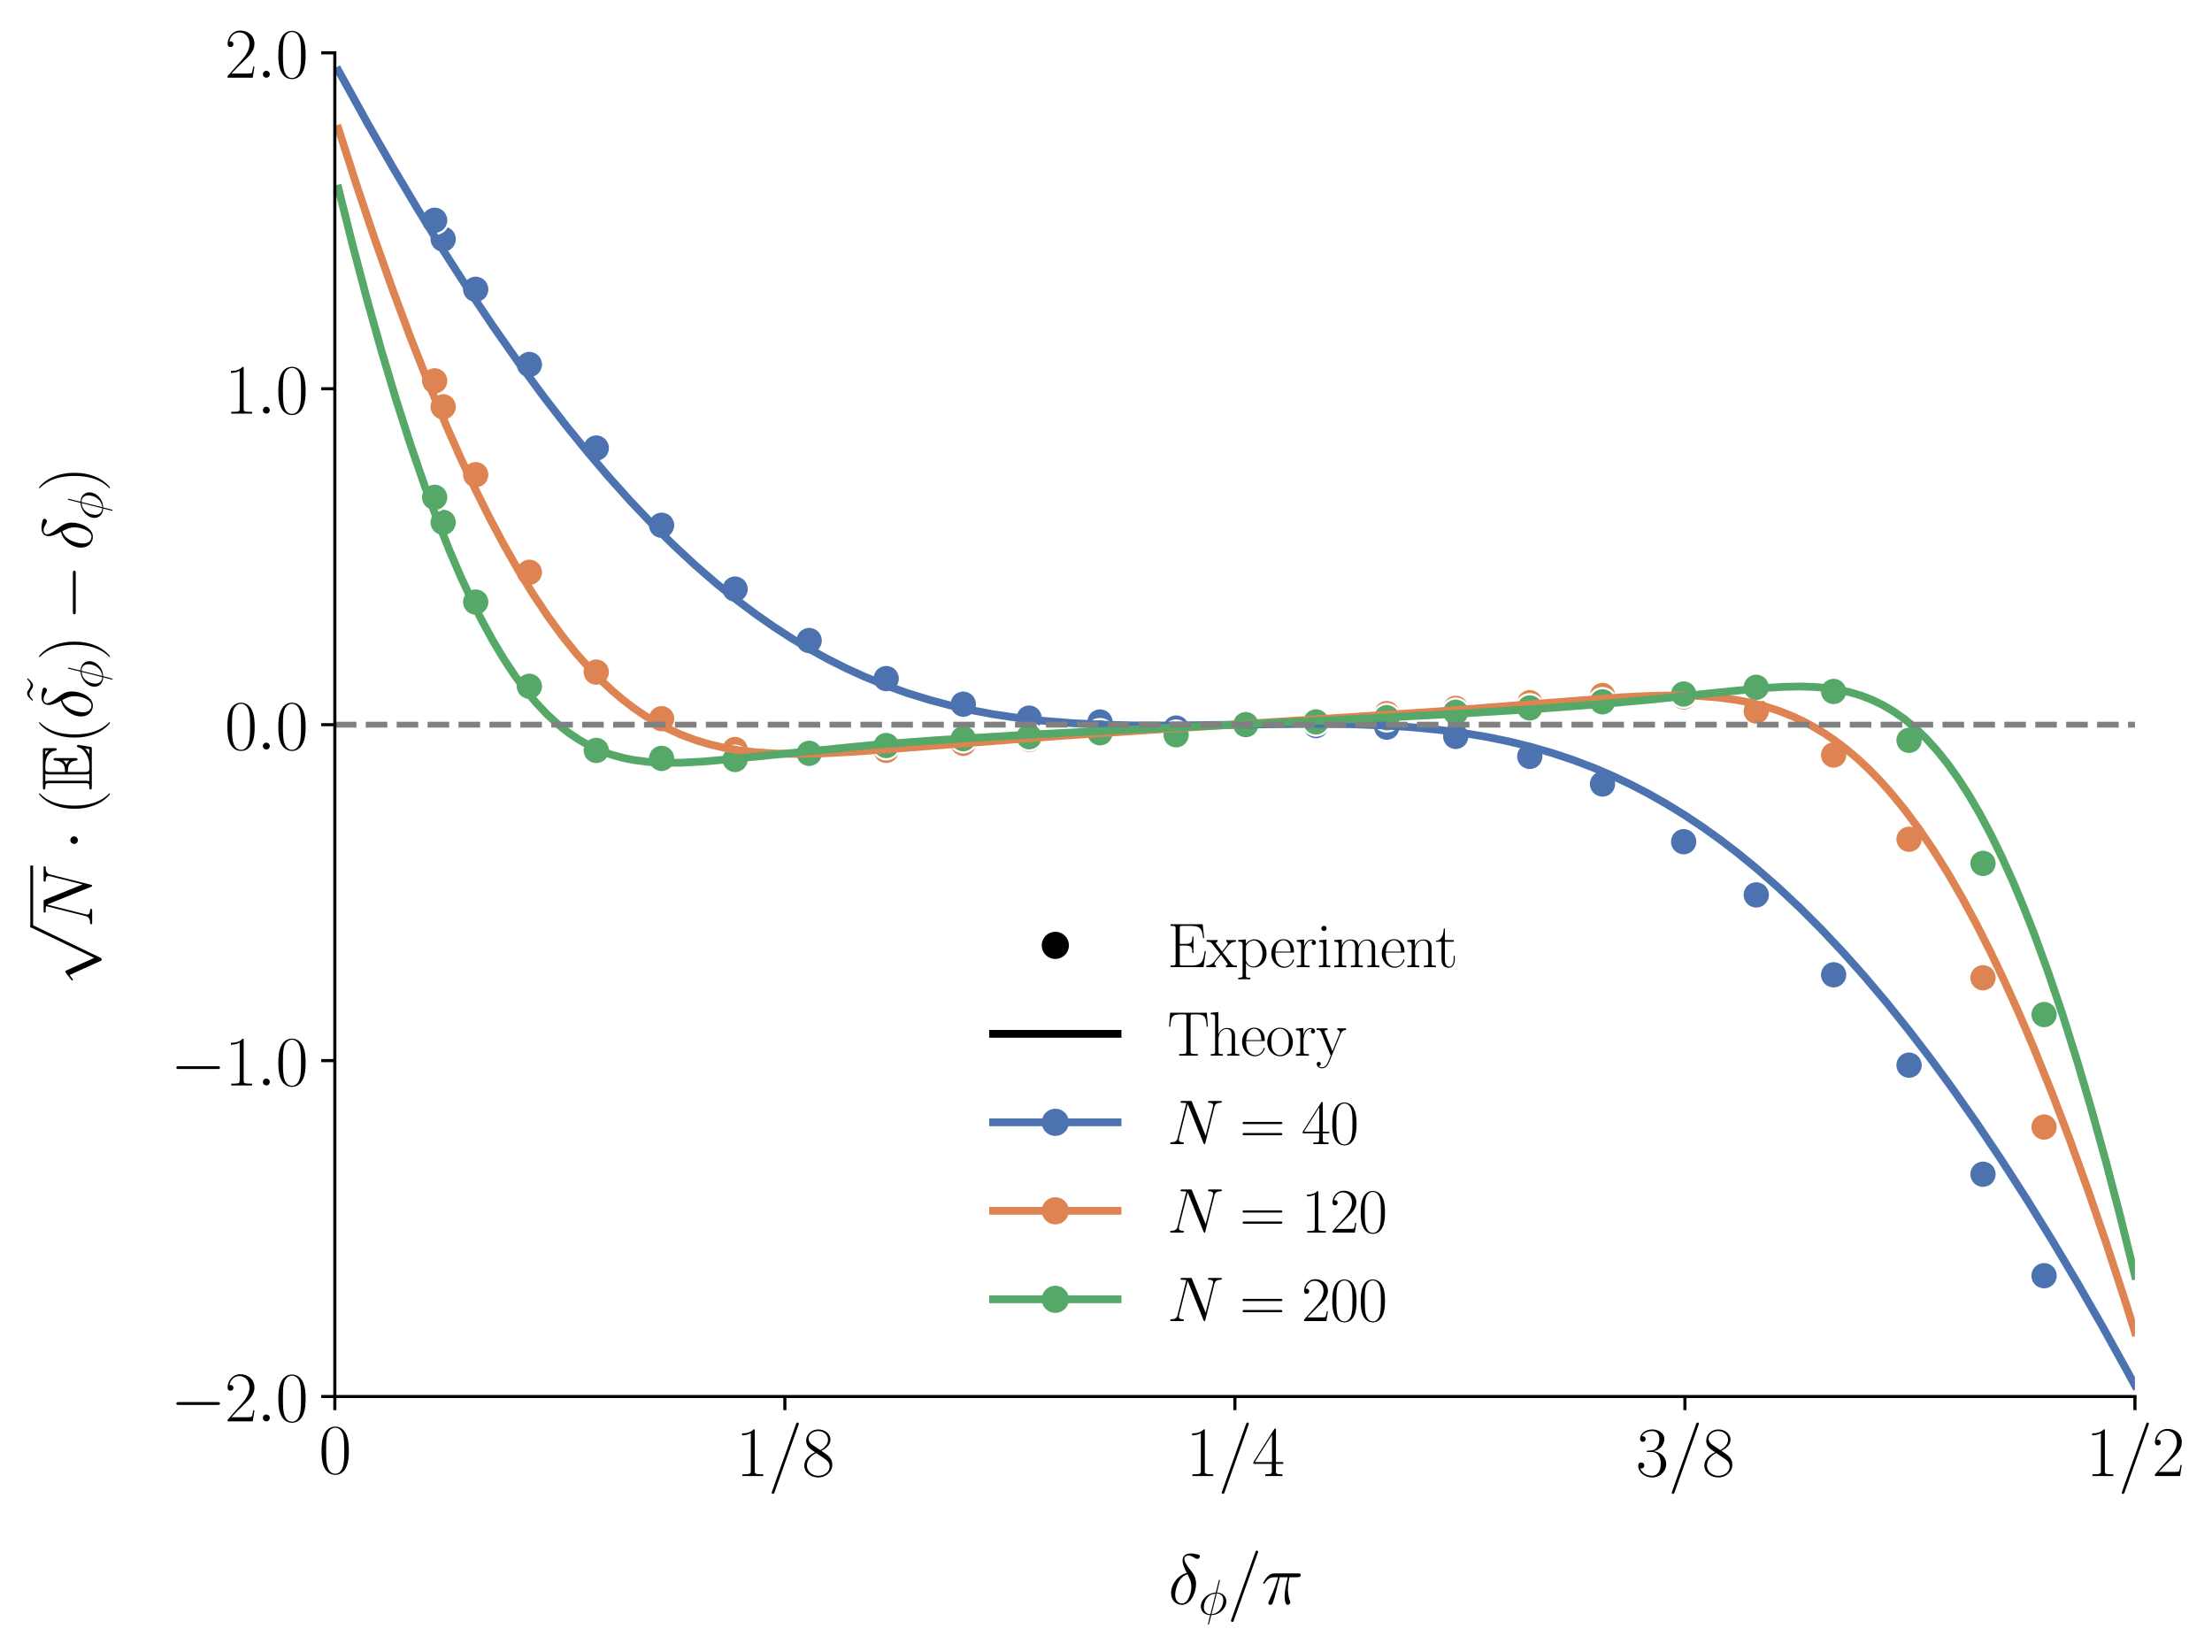 <?xml version="1.0" encoding="utf-8" standalone="no"?>
<!DOCTYPE svg PUBLIC "-//W3C//DTD SVG 1.1//EN"
  "http://www.w3.org/Graphics/SVG/1.1/DTD/svg11.dtd">
<svg xmlns:xlink="http://www.w3.org/1999/xlink" width="568.8pt" height="424.8pt" viewBox="0 0 568.8 424.8" xmlns="http://www.w3.org/2000/svg" version="1.1">
 <defs>
  <style type="text/css">*{stroke-linejoin: round; stroke-linecap: butt}</style>
 </defs>
 <g id="figure_1">
  <g id="patch_1">
   <path d="M 0 424.8 
L 568.8 424.8 
L 568.8 0 
L 0 0 
z
" style="fill: #ffffff"/>
  </g>
  <g id="axes_1">
   <g id="patch_2">
    <path d="M 86.101 359.087 
L 548.986 359.087 
L 548.986 13.588 
L 86.101 13.588 
z
" style="fill: #ffffff"/>
   </g>
   <g id="PathCollection_1">
    <defs>
     <path id="C0_0_433646ecbb" d="M 0 3.536 
C 0.938 3.536 1.837 3.163 2.5 2.5 
C 3.163 1.837 3.536 0.938 3.536 -0 
C 3.536 -0.938 3.163 -1.837 2.5 -2.5 
C 1.837 -3.163 0.938 -3.536 0 -3.536 
C -0.938 -3.536 -1.837 -3.163 -2.5 -2.5 
C -3.163 -1.837 -3.536 -0.938 -3.536 0 
C -3.536 0.938 -3.163 1.837 -2.5 2.5 
C -1.837 3.163 -0.938 3.536 0 3.536 
z
"/>
    </defs>
    <g clip-path="url(#p4296ba59a0)">
     <use xlink:href="#C0_0_433646ecbb" x="113.955" y="61.483" style="fill: #4c72b0; stroke: #ffffff; stroke-width: 0.566"/>
    </g>
    <g clip-path="url(#p4296ba59a0)">
     <use xlink:href="#C0_0_433646ecbb" x="113.955" y="104.599" style="fill: #dd8452; stroke: #ffffff; stroke-width: 0.566"/>
    </g>
    <g clip-path="url(#p4296ba59a0)">
     <use xlink:href="#C0_0_433646ecbb" x="113.955" y="134.324" style="fill: #55a868; stroke: #ffffff; stroke-width: 0.566"/>
    </g>
    <g clip-path="url(#p4296ba59a0)">
     <use xlink:href="#C0_0_433646ecbb" x="111.767" y="56.643" style="fill: #4c72b0; stroke: #ffffff; stroke-width: 0.566"/>
    </g>
    <g clip-path="url(#p4296ba59a0)">
     <use xlink:href="#C0_0_433646ecbb" x="111.767" y="97.932" style="fill: #dd8452; stroke: #ffffff; stroke-width: 0.566"/>
    </g>
    <g clip-path="url(#p4296ba59a0)">
     <use xlink:href="#C0_0_433646ecbb" x="111.767" y="127.877" style="fill: #55a868; stroke: #ffffff; stroke-width: 0.566"/>
    </g>
    <g clip-path="url(#p4296ba59a0)">
     <use xlink:href="#C0_0_433646ecbb" x="122.319" y="74.39" style="fill: #4c72b0; stroke: #ffffff; stroke-width: 0.566"/>
    </g>
    <g clip-path="url(#p4296ba59a0)">
     <use xlink:href="#C0_0_433646ecbb" x="122.319" y="122.064" style="fill: #dd8452; stroke: #ffffff; stroke-width: 0.566"/>
    </g>
    <g clip-path="url(#p4296ba59a0)">
     <use xlink:href="#C0_0_433646ecbb" x="122.319" y="154.808" style="fill: #55a868; stroke: #ffffff; stroke-width: 0.566"/>
    </g>
    <g clip-path="url(#p4296ba59a0)">
     <use xlink:href="#C0_0_433646ecbb" x="136.121" y="93.728" style="fill: #4c72b0; stroke: #ffffff; stroke-width: 0.566"/>
    </g>
    <g clip-path="url(#p4296ba59a0)">
     <use xlink:href="#C0_0_433646ecbb" x="136.121" y="147.152" style="fill: #dd8452; stroke: #ffffff; stroke-width: 0.566"/>
    </g>
    <g clip-path="url(#p4296ba59a0)">
     <use xlink:href="#C0_0_433646ecbb" x="136.121" y="176.466" style="fill: #55a868; stroke: #ffffff; stroke-width: 0.566"/>
    </g>
    <g clip-path="url(#p4296ba59a0)">
     <use xlink:href="#C0_0_433646ecbb" x="153.325" y="115.204" style="fill: #4c72b0; stroke: #ffffff; stroke-width: 0.566"/>
    </g>
    <g clip-path="url(#p4296ba59a0)">
     <use xlink:href="#C0_0_433646ecbb" x="153.325" y="172.82" style="fill: #dd8452; stroke: #ffffff; stroke-width: 0.566"/>
    </g>
    <g clip-path="url(#p4296ba59a0)">
     <use xlink:href="#C0_0_433646ecbb" x="153.325" y="192.956" style="fill: #55a868; stroke: #ffffff; stroke-width: 0.566"/>
    </g>
    <g clip-path="url(#p4296ba59a0)">
     <use xlink:href="#C0_0_433646ecbb" x="170.12" y="135.063" style="fill: #4c72b0; stroke: #ffffff; stroke-width: 0.566"/>
    </g>
    <g clip-path="url(#p4296ba59a0)">
     <use xlink:href="#C0_0_433646ecbb" x="170.12" y="184.799" style="fill: #dd8452; stroke: #ffffff; stroke-width: 0.566"/>
    </g>
    <g clip-path="url(#p4296ba59a0)">
     <use xlink:href="#C0_0_433646ecbb" x="170.12" y="195.007" style="fill: #55a868; stroke: #ffffff; stroke-width: 0.566"/>
    </g>
    <g clip-path="url(#p4296ba59a0)">
     <use xlink:href="#C0_0_433646ecbb" x="189.021" y="151.471" style="fill: #4c72b0; stroke: #ffffff; stroke-width: 0.566"/>
    </g>
    <g clip-path="url(#p4296ba59a0)">
     <use xlink:href="#C0_0_433646ecbb" x="189.021" y="192.722" style="fill: #dd8452; stroke: #ffffff; stroke-width: 0.566"/>
    </g>
    <g clip-path="url(#p4296ba59a0)">
     <use xlink:href="#C0_0_433646ecbb" x="189.021" y="195.284" style="fill: #55a868; stroke: #ffffff; stroke-width: 0.566"/>
    </g>
    <g clip-path="url(#p4296ba59a0)">
     <use xlink:href="#C0_0_433646ecbb" x="208.071" y="164.708" style="fill: #4c72b0; stroke: #ffffff; stroke-width: 0.566"/>
    </g>
    <g clip-path="url(#p4296ba59a0)">
     <use xlink:href="#C0_0_433646ecbb" x="208.071" y="194.147" style="fill: #dd8452; stroke: #ffffff; stroke-width: 0.566"/>
    </g>
    <g clip-path="url(#p4296ba59a0)">
     <use xlink:href="#C0_0_433646ecbb" x="208.071" y="193.708" style="fill: #55a868; stroke: #ffffff; stroke-width: 0.566"/>
    </g>
    <g clip-path="url(#p4296ba59a0)">
     <use xlink:href="#C0_0_433646ecbb" x="227.877" y="174.484" style="fill: #4c72b0; stroke: #ffffff; stroke-width: 0.566"/>
    </g>
    <g clip-path="url(#p4296ba59a0)">
     <use xlink:href="#C0_0_433646ecbb" x="227.877" y="192.944" style="fill: #dd8452; stroke: #ffffff; stroke-width: 0.566"/>
    </g>
    <g clip-path="url(#p4296ba59a0)">
     <use xlink:href="#C0_0_433646ecbb" x="227.877" y="191.701" style="fill: #55a868; stroke: #ffffff; stroke-width: 0.566"/>
    </g>
    <g clip-path="url(#p4296ba59a0)">
     <use xlink:href="#C0_0_433646ecbb" x="247.697" y="181.071" style="fill: #4c72b0; stroke: #ffffff; stroke-width: 0.566"/>
    </g>
    <g clip-path="url(#p4296ba59a0)">
     <use xlink:href="#C0_0_433646ecbb" x="247.697" y="191.137" style="fill: #dd8452; stroke: #ffffff; stroke-width: 0.566"/>
    </g>
    <g clip-path="url(#p4296ba59a0)">
     <use xlink:href="#C0_0_433646ecbb" x="247.697" y="189.928" style="fill: #55a868; stroke: #ffffff; stroke-width: 0.566"/>
    </g>
    <g clip-path="url(#p4296ba59a0)">
     <use xlink:href="#C0_0_433646ecbb" x="264.634" y="184.657" style="fill: #4c72b0; stroke: #ffffff; stroke-width: 0.566"/>
    </g>
    <g clip-path="url(#p4296ba59a0)">
     <use xlink:href="#C0_0_433646ecbb" x="264.634" y="190.107" style="fill: #dd8452; stroke: #ffffff; stroke-width: 0.566"/>
    </g>
    <g clip-path="url(#p4296ba59a0)">
     <use xlink:href="#C0_0_433646ecbb" x="264.634" y="189.436" style="fill: #55a868; stroke: #ffffff; stroke-width: 0.566"/>
    </g>
    <g clip-path="url(#p4296ba59a0)">
     <use xlink:href="#C0_0_433646ecbb" x="282.853" y="185.647" style="fill: #4c72b0; stroke: #ffffff; stroke-width: 0.566"/>
    </g>
    <g clip-path="url(#p4296ba59a0)">
     <use xlink:href="#C0_0_433646ecbb" x="282.853" y="188.851" style="fill: #dd8452; stroke: #ffffff; stroke-width: 0.566"/>
    </g>
    <g clip-path="url(#p4296ba59a0)">
     <use xlink:href="#C0_0_433646ecbb" x="282.853" y="188.422" style="fill: #55a868; stroke: #ffffff; stroke-width: 0.566"/>
    </g>
    <g clip-path="url(#p4296ba59a0)">
     <use xlink:href="#C0_0_433646ecbb" x="302.433" y="187.202" style="fill: #4c72b0; stroke: #ffffff; stroke-width: 0.566"/>
    </g>
    <g clip-path="url(#p4296ba59a0)">
     <use xlink:href="#C0_0_433646ecbb" x="302.433" y="188.811" style="fill: #dd8452; stroke: #ffffff; stroke-width: 0.566"/>
    </g>
    <g clip-path="url(#p4296ba59a0)">
     <use xlink:href="#C0_0_433646ecbb" x="302.433" y="188.939" style="fill: #55a868; stroke: #ffffff; stroke-width: 0.566"/>
    </g>
    <g clip-path="url(#p4296ba59a0)">
     <use xlink:href="#C0_0_433646ecbb" x="320.346" y="186.477" style="fill: #4c72b0; stroke: #ffffff; stroke-width: 0.566"/>
    </g>
    <g clip-path="url(#p4296ba59a0)">
     <use xlink:href="#C0_0_433646ecbb" x="320.346" y="186.082" style="fill: #dd8452; stroke: #ffffff; stroke-width: 0.566"/>
    </g>
    <g clip-path="url(#p4296ba59a0)">
     <use xlink:href="#C0_0_433646ecbb" x="320.346" y="186.328" style="fill: #55a868; stroke: #ffffff; stroke-width: 0.566"/>
    </g>
    <g clip-path="url(#p4296ba59a0)">
     <use xlink:href="#C0_0_433646ecbb" x="338.404" y="186.575" style="fill: #4c72b0; stroke: #ffffff; stroke-width: 0.566"/>
    </g>
    <g clip-path="url(#p4296ba59a0)">
     <use xlink:href="#C0_0_433646ecbb" x="338.404" y="185.335" style="fill: #dd8452; stroke: #ffffff; stroke-width: 0.566"/>
    </g>
    <g clip-path="url(#p4296ba59a0)">
     <use xlink:href="#C0_0_433646ecbb" x="338.404" y="185.626" style="fill: #55a868; stroke: #ffffff; stroke-width: 0.566"/>
    </g>
    <g clip-path="url(#p4296ba59a0)">
     <use xlink:href="#C0_0_433646ecbb" x="356.598" y="186.976" style="fill: #4c72b0; stroke: #ffffff; stroke-width: 0.566"/>
    </g>
    <g clip-path="url(#p4296ba59a0)">
     <use xlink:href="#C0_0_433646ecbb" x="356.598" y="183.481" style="fill: #dd8452; stroke: #ffffff; stroke-width: 0.566"/>
    </g>
    <g clip-path="url(#p4296ba59a0)">
     <use xlink:href="#C0_0_433646ecbb" x="356.598" y="184.546" style="fill: #55a868; stroke: #ffffff; stroke-width: 0.566"/>
    </g>
    <g clip-path="url(#p4296ba59a0)">
     <use xlink:href="#C0_0_433646ecbb" x="374.327" y="189.347" style="fill: #4c72b0; stroke: #ffffff; stroke-width: 0.566"/>
    </g>
    <g clip-path="url(#p4296ba59a0)">
     <use xlink:href="#C0_0_433646ecbb" x="374.327" y="182.13" style="fill: #dd8452; stroke: #ffffff; stroke-width: 0.566"/>
    </g>
    <g clip-path="url(#p4296ba59a0)">
     <use xlink:href="#C0_0_433646ecbb" x="374.327" y="183.15" style="fill: #55a868; stroke: #ffffff; stroke-width: 0.566"/>
    </g>
    <g clip-path="url(#p4296ba59a0)">
     <use xlink:href="#C0_0_433646ecbb" x="393.372" y="194.486" style="fill: #4c72b0; stroke: #ffffff; stroke-width: 0.566"/>
    </g>
    <g clip-path="url(#p4296ba59a0)">
     <use xlink:href="#C0_0_433646ecbb" x="393.372" y="180.688" style="fill: #dd8452; stroke: #ffffff; stroke-width: 0.566"/>
    </g>
    <g clip-path="url(#p4296ba59a0)">
     <use xlink:href="#C0_0_433646ecbb" x="393.372" y="182.028" style="fill: #55a868; stroke: #ffffff; stroke-width: 0.566"/>
    </g>
    <g clip-path="url(#p4296ba59a0)">
     <use xlink:href="#C0_0_433646ecbb" x="412.069" y="201.59" style="fill: #4c72b0; stroke: #ffffff; stroke-width: 0.566"/>
    </g>
    <g clip-path="url(#p4296ba59a0)">
     <use xlink:href="#C0_0_433646ecbb" x="412.069" y="178.828" style="fill: #dd8452; stroke: #ffffff; stroke-width: 0.566"/>
    </g>
    <g clip-path="url(#p4296ba59a0)">
     <use xlink:href="#C0_0_433646ecbb" x="412.069" y="180.463" style="fill: #55a868; stroke: #ffffff; stroke-width: 0.566"/>
    </g>
    <g clip-path="url(#p4296ba59a0)">
     <use xlink:href="#C0_0_433646ecbb" x="432.937" y="216.427" style="fill: #4c72b0; stroke: #ffffff; stroke-width: 0.566"/>
    </g>
    <g clip-path="url(#p4296ba59a0)">
     <use xlink:href="#C0_0_433646ecbb" x="432.937" y="179.198" style="fill: #dd8452; stroke: #ffffff; stroke-width: 0.566"/>
    </g>
    <g clip-path="url(#p4296ba59a0)">
     <use xlink:href="#C0_0_433646ecbb" x="432.937" y="178.451" style="fill: #55a868; stroke: #ffffff; stroke-width: 0.566"/>
    </g>
    <g clip-path="url(#p4296ba59a0)">
     <use xlink:href="#C0_0_433646ecbb" x="451.608" y="230.107" style="fill: #4c72b0; stroke: #ffffff; stroke-width: 0.566"/>
    </g>
    <g clip-path="url(#p4296ba59a0)">
     <use xlink:href="#C0_0_433646ecbb" x="451.608" y="182.839" style="fill: #dd8452; stroke: #ffffff; stroke-width: 0.566"/>
    </g>
    <g clip-path="url(#p4296ba59a0)">
     <use xlink:href="#C0_0_433646ecbb" x="451.608" y="176.731" style="fill: #55a868; stroke: #ffffff; stroke-width: 0.566"/>
    </g>
    <g clip-path="url(#p4296ba59a0)">
     <use xlink:href="#C0_0_433646ecbb" x="471.502" y="250.648" style="fill: #4c72b0; stroke: #ffffff; stroke-width: 0.566"/>
    </g>
    <g clip-path="url(#p4296ba59a0)">
     <use xlink:href="#C0_0_433646ecbb" x="471.502" y="194.138" style="fill: #dd8452; stroke: #ffffff; stroke-width: 0.566"/>
    </g>
    <g clip-path="url(#p4296ba59a0)">
     <use xlink:href="#C0_0_433646ecbb" x="471.502" y="177.795" style="fill: #55a868; stroke: #ffffff; stroke-width: 0.566"/>
    </g>
    <g clip-path="url(#p4296ba59a0)">
     <use xlink:href="#C0_0_433646ecbb" x="490.899" y="273.883" style="fill: #4c72b0; stroke: #ffffff; stroke-width: 0.566"/>
    </g>
    <g clip-path="url(#p4296ba59a0)">
     <use xlink:href="#C0_0_433646ecbb" x="490.899" y="215.797" style="fill: #dd8452; stroke: #ffffff; stroke-width: 0.566"/>
    </g>
    <g clip-path="url(#p4296ba59a0)">
     <use xlink:href="#C0_0_433646ecbb" x="490.899" y="190.361" style="fill: #55a868; stroke: #ffffff; stroke-width: 0.566"/>
    </g>
    <g clip-path="url(#p4296ba59a0)">
     <use xlink:href="#C0_0_433646ecbb" x="509.913" y="301.929" style="fill: #4c72b0; stroke: #ffffff; stroke-width: 0.566"/>
    </g>
    <g clip-path="url(#p4296ba59a0)">
     <use xlink:href="#C0_0_433646ecbb" x="509.913" y="251.412" style="fill: #dd8452; stroke: #ffffff; stroke-width: 0.566"/>
    </g>
    <g clip-path="url(#p4296ba59a0)">
     <use xlink:href="#C0_0_433646ecbb" x="509.913" y="222.007" style="fill: #55a868; stroke: #ffffff; stroke-width: 0.566"/>
    </g>
    <g clip-path="url(#p4296ba59a0)">
     <use xlink:href="#C0_0_433646ecbb" x="525.617" y="328.021" style="fill: #4c72b0; stroke: #ffffff; stroke-width: 0.566"/>
    </g>
    <g clip-path="url(#p4296ba59a0)">
     <use xlink:href="#C0_0_433646ecbb" x="525.617" y="289.798" style="fill: #dd8452; stroke: #ffffff; stroke-width: 0.566"/>
    </g>
    <g clip-path="url(#p4296ba59a0)">
     <use xlink:href="#C0_0_433646ecbb" x="525.617" y="260.871" style="fill: #55a868; stroke: #ffffff; stroke-width: 0.566"/>
    </g>
   </g>
   <g id="FillBetweenPolyCollection_1"/>
   <g id="FillBetweenPolyCollection_2"/>
   <g id="FillBetweenPolyCollection_3"/>
   <g id="matplotlib.axis_1">
    <g id="xtick_1">
     <g id="line2d_1">
      <defs>
       <path id="m16fe6aa768" d="M 0 0 
L 0 3.5 
" style="stroke: #000000; stroke-width: 0.8"/>
      </defs>
      <g>
       <use xlink:href="#m16fe6aa768" x="86.101" y="359.087" style="stroke: #000000; stroke-width: 0.8"/>
      </g>
     </g>
     <g id="text_1">
      <!-- $0$ -->
      <g transform="translate(81.989 378.864) scale(0.18 -0.18)">
       <defs>
        <path id="CMR17-30" d="M 2688 2025 
C 2688 2416 2682 3080 2413 3591 
C 2176 4039 1798 4198 1466 4198 
C 1158 4198 768 4058 525 3597 
C 269 3118 243 2524 243 2025 
C 243 1661 250 1106 448 619 
C 723 -39 1216 -128 1466 -128 
C 1760 -128 2208 -7 2470 600 
C 2662 1042 2688 1559 2688 2025 
z
M 1466 -26 
C 1056 -26 813 325 723 812 
C 653 1188 653 1738 653 2096 
C 653 2588 653 2997 736 3387 
C 858 3929 1216 4096 1466 4096 
C 1728 4096 2067 3923 2189 3400 
C 2272 3036 2278 2607 2278 2096 
C 2278 1680 2278 1169 2202 792 
C 2067 95 1690 -26 1466 -26 
z
" transform="scale(0.016)"/>
       </defs>
       <use xlink:href="#CMR17-30" transform="scale(0.996)"/>
      </g>
     </g>
    </g>
    <g id="xtick_2">
     <g id="line2d_2">
      <g>
       <use xlink:href="#m16fe6aa768" x="201.823" y="359.087" style="stroke: #000000; stroke-width: 0.8"/>
      </g>
     </g>
     <g id="text_2">
      <!-- $1/8$ -->
      <g transform="translate(189.209 379.537) scale(0.18 -0.18)">
       <defs>
        <path id="CMR17-31" d="M 1702 4058 
C 1702 4192 1696 4192 1606 4192 
C 1357 3916 979 3827 621 3827 
C 602 3827 570 3827 563 3808 
C 557 3795 557 3782 557 3648 
C 755 3648 1088 3686 1344 3839 
L 1344 461 
C 1344 236 1331 160 781 160 
L 589 160 
L 589 0 
C 896 0 1216 0 1523 0 
C 1830 0 2150 0 2458 0 
L 2458 160 
L 2266 160 
C 1715 160 1702 230 1702 458 
L 1702 4058 
z
" transform="scale(0.016)"/>
        <path id="CMMI12-3d" d="M 2746 4562 
C 2746 4569 2784 4666 2784 4678 
C 2784 4755 2720 4800 2669 4800 
C 2637 4800 2579 4800 2528 4659 
L 384 -1363 
C 384 -1370 346 -1465 346 -1478 
C 346 -1555 410 -1600 461 -1600 
C 499 -1600 557 -1593 602 -1459 
L 2746 4562 
z
" transform="scale(0.016)"/>
        <path id="CMR17-38" d="M 1741 2264 
C 2144 2467 2554 2773 2554 3263 
C 2554 3841 1990 4179 1472 4179 
C 890 4179 378 3759 378 3180 
C 378 3021 416 2747 666 2505 
C 730 2442 998 2251 1171 2130 
C 883 1983 211 1634 211 934 
C 211 279 838 -128 1459 -128 
C 2144 -128 2720 362 2720 1010 
C 2720 1590 2330 1857 2074 2029 
L 1741 2264 
z
M 902 2822 
C 851 2854 595 3051 595 3351 
C 595 3739 998 4032 1459 4032 
C 1965 4032 2336 3676 2336 3262 
C 2336 2669 1670 2331 1638 2331 
C 1632 2331 1626 2331 1574 2370 
L 902 2822 
z
M 2080 1519 
C 2176 1449 2483 1240 2483 851 
C 2483 381 2010 25 1472 25 
C 890 25 448 438 448 940 
C 448 1443 838 1862 1280 2060 
L 2080 1519 
z
" transform="scale(0.016)"/>
       </defs>
       <use xlink:href="#CMR17-31" transform="scale(0.996)"/>
       <use xlink:href="#CMMI12-3d" transform="translate(45.69 0) scale(0.996)"/>
       <use xlink:href="#CMR17-38" transform="translate(94.465 0) scale(0.996)"/>
      </g>
     </g>
    </g>
    <g id="xtick_3">
     <g id="line2d_3">
      <g>
       <use xlink:href="#m16fe6aa768" x="317.544" y="359.087" style="stroke: #000000; stroke-width: 0.8"/>
      </g>
     </g>
     <g id="text_3">
      <!-- $1/4$ -->
      <g transform="translate(304.93 379.537) scale(0.18 -0.18)">
       <defs>
        <path id="CMR17-34" d="M 2150 4122 
C 2150 4256 2144 4256 2029 4256 
L 128 1254 
L 128 1088 
L 1779 1088 
L 1779 457 
C 1779 224 1766 160 1318 160 
L 1197 160 
L 1197 0 
C 1402 0 1747 0 1965 0 
C 2182 0 2528 0 2733 0 
L 2733 160 
L 2611 160 
C 2163 160 2150 224 2150 457 
L 2150 1088 
L 2803 1088 
L 2803 1254 
L 2150 1254 
L 2150 4122 
z
M 1798 3703 
L 1798 1254 
L 256 1254 
L 1798 3703 
z
" transform="scale(0.016)"/>
       </defs>
       <use xlink:href="#CMR17-31" transform="scale(0.996)"/>
       <use xlink:href="#CMMI12-3d" transform="translate(45.69 0) scale(0.996)"/>
       <use xlink:href="#CMR17-34" transform="translate(94.465 0) scale(0.996)"/>
      </g>
     </g>
    </g>
    <g id="xtick_4">
     <g id="line2d_4">
      <g>
       <use xlink:href="#m16fe6aa768" x="433.265" y="359.087" style="stroke: #000000; stroke-width: 0.8"/>
      </g>
     </g>
     <g id="text_4">
      <!-- $3/8$ -->
      <g transform="translate(420.651 379.537) scale(0.18 -0.18)">
       <defs>
        <path id="CMR17-33" d="M 1414 2157 
C 1984 2157 2234 1662 2234 1090 
C 2234 320 1824 25 1453 25 
C 1114 25 563 194 390 693 
C 422 680 454 680 486 680 
C 640 680 755 782 755 948 
C 755 1133 614 1216 486 1216 
C 378 1216 211 1165 211 926 
C 211 335 787 -128 1466 -128 
C 2176 -128 2720 430 2720 1085 
C 2720 1707 2208 2157 1600 2227 
C 2086 2328 2554 2756 2554 3329 
C 2554 3820 2048 4179 1472 4179 
C 890 4179 378 3829 378 3329 
C 378 3110 544 3072 627 3072 
C 762 3072 877 3155 877 3321 
C 877 3486 762 3569 627 3569 
C 602 3569 570 3569 544 3557 
C 730 3959 1235 4032 1459 4032 
C 1683 4032 2106 3925 2106 3320 
C 2106 3143 2080 2828 1862 2550 
C 1670 2304 1453 2304 1242 2284 
C 1210 2284 1062 2269 1037 2269 
C 992 2263 966 2257 966 2208 
C 966 2163 973 2157 1101 2157 
L 1414 2157 
z
" transform="scale(0.016)"/>
       </defs>
       <use xlink:href="#CMR17-33" transform="scale(0.996)"/>
       <use xlink:href="#CMMI12-3d" transform="translate(45.69 0) scale(0.996)"/>
       <use xlink:href="#CMR17-38" transform="translate(94.465 0) scale(0.996)"/>
      </g>
     </g>
    </g>
    <g id="xtick_5">
     <g id="line2d_5">
      <g>
       <use xlink:href="#m16fe6aa768" x="548.986" y="359.087" style="stroke: #000000; stroke-width: 0.8"/>
      </g>
     </g>
     <g id="text_5">
      <!-- $1/2$ -->
      <g transform="translate(536.372 379.537) scale(0.18 -0.18)">
       <defs>
        <path id="CMR17-32" d="M 2669 989 
L 2554 989 
C 2490 536 2438 459 2413 420 
C 2381 369 1920 369 1830 369 
L 602 369 
C 832 619 1280 1072 1824 1597 
C 2214 1967 2669 2402 2669 3035 
C 2669 3790 2067 4224 1395 4224 
C 691 4224 262 3604 262 3030 
C 262 2780 448 2748 525 2748 
C 589 2748 781 2787 781 3010 
C 781 3207 614 3264 525 3264 
C 486 3264 448 3258 422 3245 
C 544 3790 915 4058 1306 4058 
C 1862 4058 2227 3617 2227 3035 
C 2227 2479 1901 2000 1536 1584 
L 262 146 
L 262 0 
L 2515 0 
L 2669 989 
z
" transform="scale(0.016)"/>
       </defs>
       <use xlink:href="#CMR17-31" transform="scale(0.996)"/>
       <use xlink:href="#CMMI12-3d" transform="translate(45.69 0) scale(0.996)"/>
       <use xlink:href="#CMR17-32" transform="translate(94.465 0) scale(0.996)"/>
      </g>
     </g>
    </g>
    <g id="text_6">
     <!-- $\delta_\phi / \pi$ -->
     <g transform="translate(300.399 412.469) scale(0.18 -0.18)">
      <defs>
       <path id="CMMI12-e" d="M 1664 2795 
C 845 2597 256 1748 256 1001 
C 256 319 717 -64 1229 -64 
C 1984 -64 2496 970 2496 1818 
C 2496 2392 2227 2744 2067 2954 
C 1830 3254 1446 3746 1446 4052 
C 1446 4161 1530 4352 1811 4352 
C 2010 4352 2131 4282 2323 4173 
C 2381 4134 2528 4052 2611 4052 
C 2746 4052 2842 4185 2842 4287 
C 2842 4409 2746 4428 2522 4479 
C 2221 4543 2131 4543 2022 4543 
C 1914 4543 1286 4543 1286 3892 
C 1286 3579 1446 3216 1664 2795 
z
M 1734 2669 
C 1978 2165 2074 1974 2074 1560 
C 2074 1063 1805 63 1235 63 
C 986 63 627 229 627 821 
C 627 1235 864 2439 1734 2669 
z
" transform="scale(0.016)"/>
       <path id="CMMI12-1e" d="M 2752 4390 
C 2752 4448 2707 4448 2688 4448 
C 2630 4448 2624 4435 2598 4326 
L 2253 2939 
C 2234 2856 2227 2849 2221 2843 
C 2214 2830 2170 2824 2157 2824 
C 1107 2734 301 1864 301 1057 
C 301 361 832 -64 1498 -64 
C 1446 -261 1402 -463 1350 -659 
C 1261 -995 1210 -1204 1210 -1229 
C 1210 -1241 1210 -1280 1274 -1280 
C 1293 -1280 1318 -1280 1331 -1254 
C 1344 -1241 1382 -1089 1408 -1008 
L 1645 -64 
C 2739 -64 3571 854 3571 1680 
C 3571 2343 3085 2816 2374 2816 
L 2752 4390 
z
M 2336 2701 
C 2758 2701 3181 2463 3181 1828 
C 3181 1097 2675 128 1677 50 
L 2336 2701 
z
M 1530 50 
C 1216 50 691 220 691 938 
C 691 1761 1274 2676 2195 2676 
L 1530 50 
z
" transform="scale(0.016)"/>
       <path id="CMMI12-19" d="M 1658 2408 
L 2381 2408 
C 2208 1692 2099 1226 2099 716 
C 2099 626 2099 -64 2362 -64 
C 2496 -64 2611 57 2611 166 
C 2611 197 2611 210 2566 306 
C 2394 747 2394 1296 2394 1341 
C 2394 1379 2394 1832 2528 2408 
L 3245 2408 
C 3328 2408 3539 2408 3539 2612 
C 3539 2752 3418 2752 3302 2752 
L 1197 2752 
C 1050 2752 832 2752 538 2440 
C 371 2254 166 1916 166 1878 
C 166 1840 198 1827 237 1827 
C 282 1827 288 1846 320 1884 
C 653 2408 986 2408 1146 2408 
L 1510 2408 
C 1370 1929 1210 1373 685 256 
C 634 154 634 140 634 102 
C 634 -32 749 -64 806 -64 
C 992 -64 1043 102 1120 370 
C 1222 696 1222 709 1286 964 
L 1658 2408 
z
" transform="scale(0.016)"/>
      </defs>
      <use xlink:href="#CMMI12-e" transform="scale(0.996)"/>
      <use xlink:href="#CMMI12-1e" transform="translate(43.205 -14.944) scale(0.697)"/>
      <use xlink:href="#CMMI12-3d" transform="translate(84.117 0) scale(0.996)"/>
      <use xlink:href="#CMMI12-19" transform="translate(132.892 0) scale(0.996)"/>
     </g>
    </g>
   </g>
   <g id="matplotlib.axis_2">
    <g id="ytick_1">
     <g id="line2d_6">
      <defs>
       <path id="mfc9bcba655" d="M 0 0 
L -3.5 0 
" style="stroke: #000000; stroke-width: 0.8"/>
      </defs>
      <g>
       <use xlink:href="#mfc9bcba655" x="86.101" y="359.087" style="stroke: #000000; stroke-width: 0.8"/>
      </g>
     </g>
     <g id="text_7">
      <!-- $-2.0$ -->
      <g transform="translate(43.828 365.475) scale(0.18 -0.18)">
       <defs>
        <path id="CMSY10-0" d="M 4218 1472 
C 4326 1472 4442 1472 4442 1600 
C 4442 1728 4326 1728 4218 1728 
L 755 1728 
C 646 1728 531 1728 531 1600 
C 531 1472 646 1472 755 1472 
L 4218 1472 
z
" transform="scale(0.016)"/>
        <path id="CMMI12-3a" d="M 1178 307 
C 1178 492 1024 619 870 619 
C 685 619 557 466 557 313 
C 557 128 710 0 864 0 
C 1050 0 1178 153 1178 307 
z
" transform="scale(0.016)"/>
       </defs>
       <use xlink:href="#CMSY10-0" transform="scale(0.996)"/>
       <use xlink:href="#CMR17-32" transform="translate(77.487 0) scale(0.996)"/>
       <use xlink:href="#CMMI12-3a" transform="translate(123.178 0) scale(0.996)"/>
       <use xlink:href="#CMR17-30" transform="translate(150.275 0) scale(0.996)"/>
      </g>
     </g>
    </g>
    <g id="ytick_2">
     <g id="line2d_7">
      <g>
       <use xlink:href="#mfc9bcba655" x="86.101" y="272.712" style="stroke: #000000; stroke-width: 0.8"/>
      </g>
     </g>
     <g id="text_8">
      <!-- $-1.0$ -->
      <g transform="translate(43.828 279.101) scale(0.18 -0.18)">
       <use xlink:href="#CMSY10-0" transform="scale(0.996)"/>
       <use xlink:href="#CMR17-31" transform="translate(77.487 0) scale(0.996)"/>
       <use xlink:href="#CMMI12-3a" transform="translate(123.178 0) scale(0.996)"/>
       <use xlink:href="#CMR17-30" transform="translate(150.275 0) scale(0.996)"/>
      </g>
     </g>
    </g>
    <g id="ytick_3">
     <g id="line2d_8">
      <g>
       <use xlink:href="#mfc9bcba655" x="86.101" y="186.338" style="stroke: #000000; stroke-width: 0.8"/>
      </g>
     </g>
     <g id="text_9">
      <!-- $0.0$ -->
      <g transform="translate(57.775 192.726) scale(0.18 -0.18)">
       <use xlink:href="#CMR17-30" transform="scale(0.996)"/>
       <use xlink:href="#CMMI12-3a" transform="translate(45.69 0) scale(0.996)"/>
       <use xlink:href="#CMR17-30" transform="translate(72.788 0) scale(0.996)"/>
      </g>
     </g>
    </g>
    <g id="ytick_4">
     <g id="line2d_9">
      <g>
       <use xlink:href="#mfc9bcba655" x="86.101" y="99.963" style="stroke: #000000; stroke-width: 0.8"/>
      </g>
     </g>
     <g id="text_10">
      <!-- $1.0$ -->
      <g transform="translate(57.775 106.352) scale(0.18 -0.18)">
       <use xlink:href="#CMR17-31" transform="scale(0.996)"/>
       <use xlink:href="#CMMI12-3a" transform="translate(45.69 0) scale(0.996)"/>
       <use xlink:href="#CMR17-30" transform="translate(72.788 0) scale(0.996)"/>
      </g>
     </g>
    </g>
    <g id="ytick_5">
     <g id="line2d_10">
      <g>
       <use xlink:href="#mfc9bcba655" x="86.101" y="13.588" style="stroke: #000000; stroke-width: 0.8"/>
      </g>
     </g>
     <g id="text_11">
      <!-- $2.0$ -->
      <g transform="translate(57.775 19.977) scale(0.18 -0.18)">
       <use xlink:href="#CMR17-32" transform="scale(0.996)"/>
       <use xlink:href="#CMMI12-3a" transform="translate(45.69 0) scale(0.996)"/>
       <use xlink:href="#CMR17-30" transform="translate(72.788 0) scale(0.996)"/>
      </g>
     </g>
    </g>
    <g id="text_12">
     <!-- $\sqrt{N} \cdot (\mathbb{E}(\tilde{\delta_\phi}) - \delta_\phi)$ -->
     <g transform="translate(23.697 253.44) rotate(-90) scale(0.18 -0.18)">
      <defs>
       <path id="CMSY10-70" d="M 2490 -5472 
L 1363 -2982 
C 1318 -2880 1286 -2880 1267 -2880 
C 1261 -2880 1229 -2880 1158 -2931 
L 550 -3392 
C 467 -3456 467 -3475 467 -3494 
C 467 -3526 486 -3565 531 -3565 
C 570 -3565 678 -3475 749 -3424 
C 787 -3393 883 -3323 954 -3271 
L 2214 -6042 
C 2259 -6144 2291 -6144 2349 -6144 
C 2445 -6144 2464 -6106 2509 -6016 
L 5414 0 
C 5459 90 5459 115 5459 128 
C 5459 192 5408 256 5331 256 
C 5280 256 5235 224 5184 122 
L 2490 -5472 
z
" transform="scale(0.016)"/>
       <path id="CMMI12-4e" d="M 4736 3698 
C 4806 3974 4909 4166 5395 4166 
C 5414 4166 5491 4166 5491 4279 
C 5491 4352 5434 4352 5408 4352 
C 5280 4352 4954 4352 4826 4352 
L 4518 4352 
C 4429 4352 4314 4352 4224 4352 
C 4186 4352 4109 4352 4109 4230 
C 4109 4166 4160 4166 4205 4166 
C 4589 4166 4614 4019 4614 3903 
C 4614 3846 4608 3826 4589 3737 
L 3866 850 
L 2496 4249 
C 2451 4352 2445 4352 2304 4352 
L 1523 4352 
C 1395 4352 1338 4352 1338 4230 
C 1338 4166 1382 4166 1504 4166 
C 1536 4166 1914 4166 1914 4115 
C 1914 4102 1901 4051 1894 4032 
L 1043 635 
C 966 320 813 186 390 186 
C 358 186 294 186 294 67 
C 294 0 358 0 378 0 
C 506 0 832 0 960 0 
L 1267 0 
C 1357 0 1466 0 1555 0 
C 1600 0 1670 0 1670 122 
C 1670 180 1606 186 1581 186 
C 1370 186 1165 224 1165 454 
C 1165 505 1178 562 1190 613 
L 2054 4032 
C 2093 3968 2093 3956 2118 3898 
L 3642 115 
C 3674 38 3686 0 3744 0 
C 3808 0 3814 19 3840 128 
L 4736 3698 
z
" transform="scale(0.016)"/>
       <path id="CMSY10-1" d="M 1229 1619 
C 1229 1805 1075 1958 890 1958 
C 704 1958 550 1805 550 1619 
C 550 1433 704 1280 890 1280 
C 1075 1280 1229 1433 1229 1619 
z
" transform="scale(0.016)"/>
       <path id="CMR17-28" d="M 1958 -1561 
C 1958 -1555 1958 -1542 1939 -1523 
C 1645 -1224 858 -407 858 1581 
C 858 3569 1632 4379 1946 4697 
C 1946 4704 1958 4717 1958 4736 
C 1958 4755 1939 4768 1914 4768 
C 1843 4768 1299 4296 986 3594 
C 666 2887 576 2199 576 1588 
C 576 1128 621 351 1005 -471 
C 1312 -1135 1837 -1600 1914 -1600 
C 1946 -1600 1958 -1587 1958 -1561 
z
" transform="scale(0.016)"/>
       <path id="MSBM10-45" d="M 1658 2176 
C 1818 2176 2125 2176 2349 2046 
C 2656 1853 2682 1517 2682 1480 
C 2688 1393 2688 1312 2797 1312 
C 2906 1312 2906 1401 2906 1517 
L 2906 3251 
C 2906 3353 2906 3456 2797 3456 
C 2688 3456 2682 3355 2682 3301 
C 2643 2432 1990 2432 1658 2432 
L 1658 3772 
C 1658 4198 1779 4198 1933 4198 
L 2240 4198 
C 3104 4198 3533 3759 3571 3320 
C 3578 3269 3584 3174 3686 3174 
C 3795 3174 3795 3276 3795 3385 
L 3795 4218 
C 3795 4416 3782 4416 3584 4416 
L 307 4416 
C 192 4416 90 4416 90 4304 
C 90 4198 211 4198 262 4198 
C 627 4198 653 4147 653 3832 
L 653 622 
C 653 320 634 256 294 256 
C 198 256 90 256 90 147 
C 90 32 192 32 307 32 
L 3699 32 
C 3821 32 3885 32 3904 123 
C 3910 129 4090 1213 4090 1245 
C 4090 1316 4032 1362 3981 1362 
C 3891 1362 3866 1278 3866 1271 
C 3827 1102 3763 828 3296 549 
C 2963 347 2637 256 2285 256 
L 1933 256 
C 1779 256 1658 256 1658 684 
L 1658 2176 
z
M 3571 4198 
L 3571 3896 
C 3462 4015 3341 4116 3206 4198 
L 3571 4198 
z
M 2323 2315 
C 2426 2360 2566 2456 2682 2590 
L 2682 2052 
C 2528 2225 2330 2308 2323 2308 
L 2323 2315 
z
M 877 3845 
C 877 3923 877 4083 826 4198 
L 1504 4198 
C 1434 4051 1434 3839 1434 3781 
L 1434 673 
C 1434 442 1478 314 1504 256 
L 826 256 
C 877 371 877 531 877 609 
L 877 3845 
z
M 3258 256 
L 3258 262 
C 3462 367 3635 504 3763 621 
C 3757 596 3712 308 3706 256 
L 3258 256 
z
" transform="scale(0.016)"/>
       <path id="CMR17-7e" d="M 2400 4184 
C 2182 3980 2061 3865 1862 3865 
C 1722 3865 1626 3932 1491 4024 
C 1363 4111 1261 4184 1120 4184 
C 890 4184 730 4004 461 3718 
L 531 3648 
C 749 3850 870 3968 1069 3968 
C 1210 3968 1306 3900 1440 3808 
C 1568 3722 1670 3648 1811 3648 
C 2042 3648 2202 3828 2470 4114 
L 2400 4184 
z
" transform="scale(0.016)"/>
       <path id="CMR17-29" d="M 1683 1581 
C 1683 2040 1638 2817 1254 3639 
C 947 4303 422 4768 346 4768 
C 326 4768 301 4761 301 4729 
C 301 4717 307 4710 314 4697 
C 621 4378 1402 3568 1402 1584 
C 1402 -407 627 -1217 314 -1537 
C 307 -1549 301 -1556 301 -1568 
C 301 -1600 326 -1600 346 -1600 
C 416 -1600 960 -1128 1274 -426 
C 1594 281 1683 969 1683 1581 
z
" transform="scale(0.016)"/>
      </defs>
      <use xlink:href="#CMSY10-70" transform="translate(0 84.35) scale(0.996)"/>
      <use xlink:href="#CMMI12-4e" transform="translate(83.022 0) scale(0.996)"/>
      <use xlink:href="#CMSY10-1" transform="translate(193.683 0) scale(0.996)"/>
      <use xlink:href="#CMR17-28" transform="translate(243.497 0) scale(0.996)"/>
      <use xlink:href="#MSBM10-45" transform="translate(278.777 0) scale(0.996)"/>
      <use xlink:href="#CMR17-28" transform="translate(345.195 0) scale(0.996)"/>
      <use xlink:href="#CMR17-7e" transform="translate(399.689 26.297) scale(0.996)"/>
      <use xlink:href="#CMMI12-e" transform="translate(380.476 0) scale(0.996)"/>
      <use xlink:href="#CMMI12-1e" transform="translate(423.681 -14.944) scale(0.697)"/>
      <use xlink:href="#CMR17-29" transform="translate(464.593 0) scale(0.996)"/>
      <use xlink:href="#CMSY10-0" transform="translate(522.013 0) scale(0.996)"/>
      <use xlink:href="#CMMI12-e" transform="translate(621.64 0) scale(0.996)"/>
      <use xlink:href="#CMMI12-1e" transform="translate(664.845 -14.944) scale(0.697)"/>
      <use xlink:href="#CMR17-29" transform="translate(705.757 0) scale(0.996)"/>
      <path d="M 83.022 84.35 
L 171.544 84.35 
L 171.544 88.335 
L 83.022 88.335 
L 83.022 84.35 
z
"/>
     </g>
    </g>
   </g>
   <g id="line2d_11">
    <path d="M 87.027 18.155 
L 94.433 31.557 
L 100.914 42.854 
L 107.394 53.746 
L 113.874 64.23 
L 120.355 74.302 
L 126.835 83.954 
L 133.316 93.181 
L 139.796 101.975 
L 145.351 109.162 
L 150.905 116.02 
L 156.46 122.546 
L 162.014 128.735 
L 167.569 134.583 
L 173.124 140.087 
L 178.678 145.246 
L 184.233 150.06 
L 189.788 154.528 
L 194.416 157.99 
L 199.045 161.217 
L 203.674 164.21 
L 208.303 166.975 
L 212.932 169.516 
L 217.561 171.84 
L 222.189 173.951 
L 227.744 176.216 
L 233.299 178.202 
L 238.853 179.923 
L 244.408 181.397 
L 249.963 182.641 
L 255.517 183.673 
L 261.998 184.636 
L 268.478 185.366 
L 275.884 185.955 
L 283.29 186.323 
L 291.622 186.526 
L 301.806 186.554 
L 317.544 186.338 
L 336.985 186.109 
L 347.168 186.216 
L 355.5 186.512 
L 362.906 186.985 
L 369.387 187.596 
L 375.867 188.422 
L 382.348 189.493 
L 387.902 190.629 
L 393.457 191.986 
L 399.011 193.581 
L 404.566 195.432 
L 410.121 197.556 
L 414.749 199.544 
L 419.378 201.739 
L 424.007 204.149 
L 428.636 206.779 
L 433.265 209.635 
L 437.894 212.721 
L 442.523 216.041 
L 447.151 219.598 
L 451.78 223.394 
L 457.335 228.265 
L 462.889 233.482 
L 468.444 239.044 
L 473.999 244.949 
L 479.553 251.194 
L 485.108 257.775 
L 490.663 264.689 
L 496.217 271.93 
L 501.772 279.495 
L 508.252 288.721 
L 514.733 298.374 
L 521.213 308.445 
L 527.693 318.929 
L 534.174 329.822 
L 540.654 341.118 
L 547.134 352.817 
L 548.986 356.233 
L 548.986 356.233 
" clip-path="url(#p4296ba59a0)" style="fill: none; stroke: #4c72b0; stroke-width: 2; stroke-linecap: square"/>
   </g>
   <g id="line2d_12">
    <path d="M 87.027 33.096 
L 91.656 47.5 
L 96.285 61.248 
L 100.914 74.335 
L 105.543 86.754 
L 110.171 98.496 
L 114.8 109.549 
L 118.503 117.888 
L 122.206 125.774 
L 125.909 133.201 
L 129.613 140.164 
L 133.316 146.66 
L 137.019 152.686 
L 140.722 158.243 
L 144.425 163.332 
L 148.128 167.958 
L 151.831 172.13 
L 154.608 174.967 
L 157.386 177.561 
L 160.163 179.917 
L 162.94 182.044 
L 165.718 183.952 
L 168.495 185.649 
L 171.272 187.146 
L 174.975 188.851 
L 178.678 190.248 
L 182.381 191.367 
L 186.084 192.238 
L 189.788 192.89 
L 194.416 193.441 
L 199.045 193.748 
L 204.6 193.861 
L 211.08 193.734 
L 219.412 193.303 
L 231.447 192.414 
L 272.181 189.254 
L 299.028 187.484 
L 369.387 182.959 
L 392.531 181.166 
L 416.601 179.314 
L 424.933 178.91 
L 431.413 178.817 
L 436.968 178.972 
L 441.597 179.323 
L 446.226 179.929 
L 449.929 180.633 
L 453.632 181.563 
L 457.335 182.75 
L 461.038 184.221 
L 463.815 185.53 
L 466.593 187.027 
L 469.37 188.724 
L 472.147 190.631 
L 474.924 192.758 
L 477.702 195.115 
L 480.479 197.708 
L 483.256 200.545 
L 486.034 203.632 
L 489.737 208.144 
L 493.44 213.117 
L 497.143 218.556 
L 500.846 224.465 
L 504.549 230.843 
L 508.252 237.69 
L 511.955 245.001 
L 515.658 252.773 
L 519.361 260.999 
L 523.064 269.675 
L 527.693 281.143 
L 532.322 293.292 
L 536.951 306.113 
L 541.58 319.597 
L 546.209 333.739 
L 548.986 342.539 
L 548.986 342.539 
" clip-path="url(#p4296ba59a0)" style="fill: none; stroke: #dd8452; stroke-width: 2; stroke-linecap: square"/>
   </g>
   <g id="line2d_13">
    <path d="M 87.027 48.474 
L 90.73 63.23 
L 94.433 77.195 
L 98.136 90.364 
L 101.84 102.733 
L 105.543 114.295 
L 109.246 125.045 
L 112.949 134.977 
L 115.726 141.887 
L 118.503 148.334 
L 121.281 154.32 
L 124.058 159.845 
L 126.835 164.915 
L 129.613 169.535 
L 132.39 173.714 
L 135.167 177.462 
L 137.944 180.794 
L 140.722 183.725 
L 143.499 186.274 
L 146.276 188.462 
L 149.054 190.313 
L 151.831 191.852 
L 154.608 193.105 
L 157.386 194.1 
L 160.163 194.863 
L 162.94 195.423 
L 166.643 195.899 
L 170.346 196.12 
L 174.975 196.122 
L 180.53 195.84 
L 187.936 195.185 
L 224.967 191.5 
L 240.705 190.34 
L 260.146 189.151 
L 286.068 187.807 
L 342.539 185.18 
L 374.016 183.576 
L 395.308 182.273 
L 411.046 181.1 
L 424.933 179.846 
L 440.671 178.179 
L 452.706 176.977 
L 458.261 176.619 
L 462.889 176.522 
L 466.593 176.637 
L 470.296 176.979 
L 473.073 177.418 
L 475.85 178.043 
L 478.628 178.88 
L 481.405 179.958 
L 484.182 181.303 
L 486.959 182.943 
L 489.737 184.904 
L 492.514 187.21 
L 495.291 189.884 
L 498.069 192.947 
L 500.846 196.416 
L 503.623 200.306 
L 506.401 204.631 
L 509.178 209.4 
L 511.955 214.621 
L 514.733 220.3 
L 517.51 226.439 
L 520.287 233.041 
L 523.064 240.105 
L 526.768 250.242 
L 530.471 261.195 
L 534.174 272.96 
L 537.877 285.529 
L 541.58 298.897 
L 545.283 313.06 
L 548.986 328.015 
L 548.986 328.015 
" clip-path="url(#p4296ba59a0)" style="fill: none; stroke: #55a868; stroke-width: 2; stroke-linecap: square"/>
   </g>
   <g id="line2d_14">
    <path d="M 86.101 186.338 
L 548.986 186.338 
" clip-path="url(#p4296ba59a0)" style="fill: none; stroke-dasharray: 5.55,2.4; stroke-dashoffset: 0; stroke: #808080; stroke-width: 1.5"/>
   </g>
   <g id="patch_3">
    <path d="M 86.101 359.087 
L 86.101 13.588 
" style="fill: none; stroke: #000000; stroke-width: 0.8; stroke-linejoin: miter; stroke-linecap: square"/>
   </g>
   <g id="patch_4">
    <path d="M 86.101 359.087 
L 548.986 359.087 
" style="fill: none; stroke: #000000; stroke-width: 0.8; stroke-linejoin: miter; stroke-linecap: square"/>
   </g>
   <g id="legend_1">
    <g id="line2d_15">
     <path d="M 255.366 243.082 
L 271.366 243.082 
L 287.366 243.082 
" style="fill: none"/>
     <defs>
      <path id="ma80f7fbaab" d="M 0 3 
C 0.796 3 1.559 2.684 2.121 2.121 
C 2.684 1.559 3 0.796 3 0 
C 3 -0.796 2.684 -1.559 2.121 -2.121 
C 1.559 -2.684 0.796 -3 0 -3 
C -0.796 -3 -1.559 -2.684 -2.121 -2.121 
C -2.684 -1.559 -3 -0.796 -3 0 
C -3 0.796 -2.684 1.559 -2.121 2.121 
C -1.559 2.684 -0.796 3 0 3 
z
" style="stroke: #000000"/>
     </defs>
     <g>
      <use xlink:href="#ma80f7fbaab" x="271.366" y="243.082" style="stroke: #000000"/>
     </g>
    </g>
    <g id="text_13">
     <!-- $\mathrm{Experiment}$ -->
     <g transform="translate(300.166 248.682) scale(0.16 -0.16)">
      <defs>
       <path id="CMR17-45" d="M 3885 1615 
L 3770 1615 
C 3629 676 3546 166 2419 166 
L 1530 166 
C 1274 166 1261 197 1261 414 
L 1261 2176 
L 1862 2176 
C 2464 2176 2522 1960 2522 1430 
L 2637 1430 
L 2637 3081 
L 2522 3081 
C 2522 2557 2464 2342 1862 2342 
L 1261 2342 
L 1261 3913 
C 1261 4128 1274 4160 1530 4160 
L 2406 4160 
C 3398 4160 3514 3769 3603 2929 
L 3718 2929 
L 3565 4325 
L 326 4325 
L 326 4160 
C 768 4160 838 4160 838 3874 
L 838 451 
C 838 166 768 166 326 166 
L 326 0 
L 3654 0 
L 3885 1615 
z
" transform="scale(0.016)"/>
       <path id="CMR17-78" d="M 1664 1477 
C 1856 1726 2074 2006 2253 2216 
C 2464 2458 2707 2560 2989 2560 
L 2989 2726 
C 2880 2726 2656 2726 2541 2726 
C 2368 2726 2170 2726 2022 2732 
L 2022 2566 
C 2112 2553 2163 2489 2163 2400 
C 2163 2285 2099 2215 2067 2171 
L 1594 1573 
L 1030 2306 
C 973 2376 973 2388 973 2420 
C 973 2497 1037 2560 1146 2560 
L 1146 2732 
C 992 2726 717 2726 557 2726 
C 384 2726 179 2726 38 2732 
L 38 2560 
C 384 2560 461 2534 614 2343 
L 1350 1395 
C 1363 1382 1395 1344 1395 1325 
C 1395 1299 838 619 768 530 
C 480 185 179 160 6 160 
L 6 0 
C 115 0 339 0 454 0 
C 582 0 864 0 979 -6 
L 979 160 
C 941 166 838 179 838 325 
C 838 440 890 510 947 586 
L 1478 1236 
L 2035 512 
C 2086 442 2163 346 2163 301 
C 2163 211 2086 160 1984 160 
L 1984 -6 
C 2138 0 2413 0 2573 0 
C 2746 0 2950 0 3091 -6 
L 3091 160 
C 2771 160 2675 172 2522 370 
L 1664 1477 
z
" transform="scale(0.016)"/>
       <path id="CMR17-70" d="M 1408 -1063 
C 998 -1063 973 -1037 973 -789 
L 973 402 
C 1158 134 1427 -38 1766 -38 
C 2406 -38 3053 523 3053 1388 
C 3053 2191 2496 2802 1837 2802 
C 1453 2802 1139 2592 960 2338 
L 960 2802 
L 198 2732 
L 198 2567 
C 576 2567 634 2528 634 2223 
L 634 -789 
C 634 -1031 608 -1063 198 -1063 
L 198 -1228 
C 352 -1216 634 -1216 800 -1216 
C 966 -1216 1254 -1216 1408 -1228 
L 1408 -1063 
z
M 973 2012 
C 973 2102 973 2235 1222 2471 
C 1254 2497 1472 2688 1792 2688 
C 2259 2688 2643 2108 2643 1382 
C 2643 656 2234 64 1728 64 
C 1498 64 1248 172 1056 472 
C 973 612 973 650 973 752 
L 973 2012 
z
" transform="scale(0.016)"/>
       <path id="CMR17-65" d="M 2438 1472 
C 2464 1498 2464 1511 2464 1576 
C 2464 2238 2118 2816 1389 2816 
C 710 2816 173 2169 173 1383 
C 173 551 781 -64 1459 -64 
C 2176 -64 2458 607 2458 740 
C 2458 784 2419 784 2406 784 
C 2362 784 2355 771 2330 696 
C 2189 265 1837 51 1504 51 
C 1229 51 954 203 781 480 
C 582 803 582 1176 582 1472 
L 2438 1472 
z
M 589 1568 
C 634 2505 1126 2714 1382 2714 
C 1818 2714 2112 2297 2118 1568 
L 589 1568 
z
" transform="scale(0.016)"/>
       <path id="CMR17-72" d="M 960 1497 
C 960 2112 1222 2688 1702 2688 
C 1747 2688 1792 2682 1837 2662 
C 1837 2662 1696 2617 1696 2452 
C 1696 2298 1818 2234 1914 2234 
C 1990 2234 2131 2279 2131 2458 
C 2131 2663 1926 2790 1709 2790 
C 1222 2790 1011 2317 947 2093 
L 941 2093 
L 941 2790 
L 198 2720 
L 198 2554 
C 576 2554 634 2515 634 2208 
L 634 428 
C 634 184 608 153 198 153 
L 198 -13 
C 352 0 646 0 813 0 
C 998 0 1325 0 1498 -13 
L 1498 153 
C 1037 153 960 153 960 440 
L 960 1497 
z
" transform="scale(0.016)"/>
       <path id="CMR17-69" d="M 992 3909 
C 992 4049 877 4170 730 4170 
C 589 4170 467 4056 467 3909 
C 467 3769 582 3648 730 3648 
C 870 3648 992 3763 992 3909 
z
M 243 2706 
L 243 2541 
C 602 2541 653 2502 653 2197 
L 653 427 
C 653 184 627 153 218 153 
L 218 -13 
C 371 0 646 0 806 0 
C 960 0 1222 0 1370 -13 
L 1370 153 
C 992 153 979 191 979 420 
L 979 2776 
L 243 2706 
z
" transform="scale(0.016)"/>
       <path id="CMR17-6d" d="M 4326 1933 
C 4326 2252 4269 2790 3507 2790 
C 3072 2790 2771 2496 2656 2151 
L 2650 2151 
C 2573 2676 2195 2790 1837 2790 
C 1331 2790 1069 2400 973 2144 
L 966 2144 
L 966 2790 
L 211 2720 
L 211 2554 
C 589 2554 646 2515 646 2208 
L 646 428 
C 646 184 621 153 211 153 
L 211 -13 
C 365 0 646 0 813 0 
C 979 0 1267 0 1421 -13 
L 1421 153 
C 1011 153 986 178 986 428 
L 986 1658 
C 986 2247 1344 2688 1792 2688 
C 2266 2688 2317 2266 2317 1958 
L 2317 428 
C 2317 184 2291 153 1882 153 
L 1882 -13 
C 2035 0 2317 0 2483 0 
C 2650 0 2938 0 3091 -13 
L 3091 153 
C 2682 153 2656 178 2656 428 
L 2656 1658 
C 2656 2247 3014 2688 3462 2688 
C 3936 2688 3987 2266 3987 1958 
L 3987 428 
C 3987 184 3962 153 3552 153 
L 3552 -13 
C 3706 0 3987 0 4154 0 
C 4320 0 4608 0 4762 -13 
L 4762 153 
C 4352 153 4326 178 4326 428 
L 4326 1933 
z
" transform="scale(0.016)"/>
       <path id="CMR17-6e" d="M 2656 1933 
C 2656 2259 2592 2790 1837 2790 
C 1331 2790 1069 2400 973 2144 
L 966 2144 
L 966 2790 
L 211 2720 
L 211 2554 
C 589 2554 646 2515 646 2208 
L 646 428 
C 646 184 621 153 211 153 
L 211 -13 
C 365 0 646 0 813 0 
C 979 0 1267 0 1421 -13 
L 1421 153 
C 1011 153 986 178 986 428 
L 986 1658 
C 986 2247 1344 2688 1792 2688 
C 2266 2688 2317 2266 2317 1958 
L 2317 428 
C 2317 184 2291 153 1882 153 
L 1882 -13 
C 2035 0 2317 0 2483 0 
C 2650 0 2938 0 3091 -13 
L 3091 153 
C 2682 153 2656 178 2656 428 
L 2656 1933 
z
" transform="scale(0.016)"/>
       <path id="CMR17-74" d="M 966 2560 
L 1862 2560 
L 1862 2725 
L 966 2725 
L 966 3904 
L 851 3904 
C 838 3245 614 2668 70 2668 
L 70 2560 
L 627 2560 
L 627 771 
C 627 650 627 -64 1370 -64 
C 1747 -64 1965 306 1965 777 
L 1965 1140 
L 1850 1140 
L 1850 783 
C 1850 344 1677 51 1408 51 
C 1222 51 966 178 966 758 
L 966 2560 
z
" transform="scale(0.016)"/>
      </defs>
      <use xlink:href="#CMR17-45" transform="scale(0.996)"/>
      <use xlink:href="#CMR17-78" transform="translate(62.586 0) scale(0.996)"/>
      <use xlink:href="#CMR17-70" transform="translate(110.879 0) scale(0.996)"/>
      <use xlink:href="#CMR17-65" transform="translate(164.377 0) scale(0.996)"/>
      <use xlink:href="#CMR17-72" transform="translate(204.863 0) scale(0.996)"/>
      <use xlink:href="#CMR17-69" transform="translate(240.143 0) scale(0.996)"/>
      <use xlink:href="#CMR17-6d" transform="translate(265.015 0) scale(0.996)"/>
      <use xlink:href="#CMR17-65" transform="translate(341.934 0) scale(0.996)"/>
      <use xlink:href="#CMR17-6e" transform="translate(382.42 0) scale(0.996)"/>
      <use xlink:href="#CMR17-74" transform="translate(430.713 0) scale(0.996)"/>
     </g>
    </g>
    <g id="line2d_16">
     <path d="M 255.366 265.834 
L 271.366 265.834 
L 287.366 265.834 
" style="fill: none; stroke: #000000; stroke-width: 2; stroke-linecap: square"/>
    </g>
    <g id="text_14">
     <!-- $\mathrm{Theory}$ -->
     <g transform="translate(300.166 271.434) scale(0.16 -0.16)">
      <defs>
       <path id="CMR17-54" d="M 3981 4326 
L 288 4326 
L 179 2918 
L 294 2918 
C 378 3976 467 4160 1453 4160 
C 1568 4160 1754 4160 1805 4154 
C 1926 4135 1926 4058 1926 3912 
L 1926 459 
C 1926 230 1907 160 1376 160 
L 1197 160 
L 1197 0 
C 1504 0 1824 0 2138 0 
C 2451 0 2771 0 3078 0 
L 3078 160 
L 2899 160 
C 2368 160 2349 230 2349 459 
L 2349 3912 
C 2349 4052 2349 4129 2464 4154 
C 2515 4160 2701 4160 2816 4160 
C 3795 4160 3891 3976 3974 2918 
L 4090 2918 
L 3981 4326 
z
" transform="scale(0.016)"/>
       <path id="CMR17-68" d="M 2656 1933 
C 2656 2259 2592 2790 1837 2790 
C 1312 2790 1056 2368 979 2157 
L 973 2157 
L 973 4396 
L 211 4326 
L 211 4160 
C 589 4160 646 4122 646 3817 
L 646 426 
C 646 184 621 153 211 153 
L 211 -13 
C 365 0 646 0 813 0 
C 979 0 1267 0 1421 -13 
L 1421 153 
C 1011 153 986 178 986 428 
L 986 1658 
C 986 2247 1344 2688 1792 2688 
C 2266 2688 2317 2266 2317 1958 
L 2317 428 
C 2317 184 2291 153 1882 153 
L 1882 -13 
C 2035 0 2317 0 2483 0 
C 2650 0 2938 0 3091 -13 
L 3091 153 
C 2682 153 2656 178 2656 428 
L 2656 1933 
z
" transform="scale(0.016)"/>
       <path id="CMR17-6f" d="M 2758 1356 
C 2758 2176 2163 2816 1466 2816 
C 768 2816 173 2176 173 1356 
C 173 551 768 -64 1466 -64 
C 2163 -64 2758 551 2758 1356 
z
M 1466 51 
C 1165 51 909 230 762 480 
C 602 767 582 1126 582 1408 
C 582 1677 595 2010 762 2298 
C 890 2509 1139 2714 1466 2714 
C 1754 2714 1997 2554 2150 2330 
C 2349 2029 2349 1607 2349 1408 
C 2349 1158 2336 775 2163 467 
C 1984 173 1709 51 1466 51 
z
" transform="scale(0.016)"/>
       <path id="CMR17-79" d="M 2496 2197 
C 2656 2586 2944 2586 3034 2586 
L 3034 2752 
C 2912 2752 2752 2752 2630 2752 
C 2496 2752 2285 2752 2157 2758 
L 2157 2592 
C 2400 2573 2406 2394 2406 2343 
C 2406 2280 2394 2248 2362 2171 
L 1664 449 
L 902 2306 
C 870 2382 870 2426 870 2433 
C 870 2573 1018 2586 1171 2586 
L 1171 2758 
C 1018 2752 742 2752 582 2752 
C 410 2752 205 2752 64 2758 
L 64 2586 
C 410 2586 448 2554 531 2350 
L 1485 15 
C 1197 -738 1030 -1178 627 -1178 
C 557 -1178 397 -1159 282 -1044 
C 429 -1031 493 -942 493 -833 
C 493 -725 416 -629 288 -629 
C 147 -629 77 -725 77 -840 
C 77 -1095 339 -1280 627 -1280 
C 998 -1280 1229 -922 1357 -604 
L 2496 2197 
z
" transform="scale(0.016)"/>
      </defs>
      <use xlink:href="#CMR17-54" transform="scale(0.996)"/>
      <use xlink:href="#CMR17-68" transform="translate(66.51 0) scale(0.996)"/>
      <use xlink:href="#CMR17-65" transform="translate(117.405 0) scale(0.996)"/>
      <use xlink:href="#CMR17-6f" transform="translate(157.891 0) scale(0.996)"/>
      <use xlink:href="#CMR17-72" transform="translate(203.581 0) scale(0.996)"/>
      <use xlink:href="#CMR17-79" transform="translate(238.862 0) scale(0.996)"/>
     </g>
    </g>
    <g id="line2d_17">
     <path d="M 255.366 288.587 
L 271.366 288.587 
L 287.366 288.587 
" style="fill: none; stroke: #4c72b0; stroke-width: 2; stroke-linecap: square"/>
     <defs>
      <path id="mf5553ca7b2" d="M 0 3 
C 0.796 3 1.559 2.684 2.121 2.121 
C 2.684 1.559 3 0.796 3 0 
C 3 -0.796 2.684 -1.559 2.121 -2.121 
C 1.559 -2.684 0.796 -3 0 -3 
C -0.796 -3 -1.559 -2.684 -2.121 -2.121 
C -2.684 -1.559 -3 -0.796 -3 0 
C -3 0.796 -2.684 1.559 -2.121 2.121 
C -1.559 2.684 -0.796 3 0 3 
z
" style="stroke: #4c72b0"/>
     </defs>
     <g>
      <use xlink:href="#mf5553ca7b2" x="271.366" y="288.587" style="fill: #4c72b0; stroke: #4c72b0"/>
     </g>
    </g>
    <g id="text_15">
     <!-- $N = 40$ -->
     <g transform="translate(300.166 294.187) scale(0.16 -0.16)">
      <defs>
       <path id="CMR17-3d" d="M 4115 2017 
C 4211 2017 4307 2017 4307 2125 
C 4307 2240 4198 2240 4090 2240 
L 512 2240 
C 403 2240 294 2240 294 2125 
C 294 2017 390 2017 486 2017 
L 4115 2017 
z
M 4090 896 
C 4198 896 4307 896 4307 1011 
C 4307 1119 4211 1119 4115 1119 
L 486 1119 
C 390 1119 294 1119 294 1011 
C 294 896 403 896 512 896 
L 4090 896 
z
" transform="scale(0.016)"/>
      </defs>
      <use xlink:href="#CMMI12-4e" transform="scale(0.996)"/>
      <use xlink:href="#CMR17-3d" transform="translate(116.196 0) scale(0.996)"/>
      <use xlink:href="#CMR17-34" transform="translate(215.585 0) scale(0.996)"/>
      <use xlink:href="#CMR17-30" transform="translate(261.275 0) scale(0.996)"/>
     </g>
    </g>
    <g id="line2d_18">
     <path d="M 255.366 311.339 
L 271.366 311.339 
L 287.366 311.339 
" style="fill: none; stroke: #dd8452; stroke-width: 2; stroke-linecap: square"/>
     <defs>
      <path id="m376c301a5a" d="M 0 3 
C 0.796 3 1.559 2.684 2.121 2.121 
C 2.684 1.559 3 0.796 3 0 
C 3 -0.796 2.684 -1.559 2.121 -2.121 
C 1.559 -2.684 0.796 -3 0 -3 
C -0.796 -3 -1.559 -2.684 -2.121 -2.121 
C -2.684 -1.559 -3 -0.796 -3 0 
C -3 0.796 -2.684 1.559 -2.121 2.121 
C -1.559 2.684 -0.796 3 0 3 
z
" style="stroke: #dd8452"/>
     </defs>
     <g>
      <use xlink:href="#m376c301a5a" x="271.366" y="311.339" style="fill: #dd8452; stroke: #dd8452"/>
     </g>
    </g>
    <g id="text_16">
     <!-- $N = 120$ -->
     <g transform="translate(300.166 316.939) scale(0.16 -0.16)">
      <use xlink:href="#CMMI12-4e" transform="scale(0.996)"/>
      <use xlink:href="#CMR17-3d" transform="translate(116.196 0) scale(0.996)"/>
      <use xlink:href="#CMR17-31" transform="translate(215.585 0) scale(0.996)"/>
      <use xlink:href="#CMR17-32" transform="translate(261.275 0) scale(0.996)"/>
      <use xlink:href="#CMR17-30" transform="translate(306.966 0) scale(0.996)"/>
     </g>
    </g>
    <g id="line2d_19">
     <path d="M 255.366 334.092 
L 271.366 334.092 
L 287.366 334.092 
" style="fill: none; stroke: #55a868; stroke-width: 2; stroke-linecap: square"/>
     <defs>
      <path id="m4e22bf7df4" d="M 0 3 
C 0.796 3 1.559 2.684 2.121 2.121 
C 2.684 1.559 3 0.796 3 0 
C 3 -0.796 2.684 -1.559 2.121 -2.121 
C 1.559 -2.684 0.796 -3 0 -3 
C -0.796 -3 -1.559 -2.684 -2.121 -2.121 
C -2.684 -1.559 -3 -0.796 -3 0 
C -3 0.796 -2.684 1.559 -2.121 2.121 
C -1.559 2.684 -0.796 3 0 3 
z
" style="stroke: #55a868"/>
     </defs>
     <g>
      <use xlink:href="#m4e22bf7df4" x="271.366" y="334.092" style="fill: #55a868; stroke: #55a868"/>
     </g>
    </g>
    <g id="text_17">
     <!-- $N = 200$ -->
     <g transform="translate(300.166 339.692) scale(0.16 -0.16)">
      <use xlink:href="#CMMI12-4e" transform="scale(0.996)"/>
      <use xlink:href="#CMR17-3d" transform="translate(116.196 0) scale(0.996)"/>
      <use xlink:href="#CMR17-32" transform="translate(215.585 0) scale(0.996)"/>
      <use xlink:href="#CMR17-30" transform="translate(261.275 0) scale(0.996)"/>
      <use xlink:href="#CMR17-30" transform="translate(306.966 0) scale(0.996)"/>
     </g>
    </g>
   </g>
  </g>
 </g>
 <defs>
  <clipPath id="p4296ba59a0">
   <rect x="86.101" y="13.588" width="462.885" height="345.498"/>
  </clipPath>
 </defs>
</svg>
